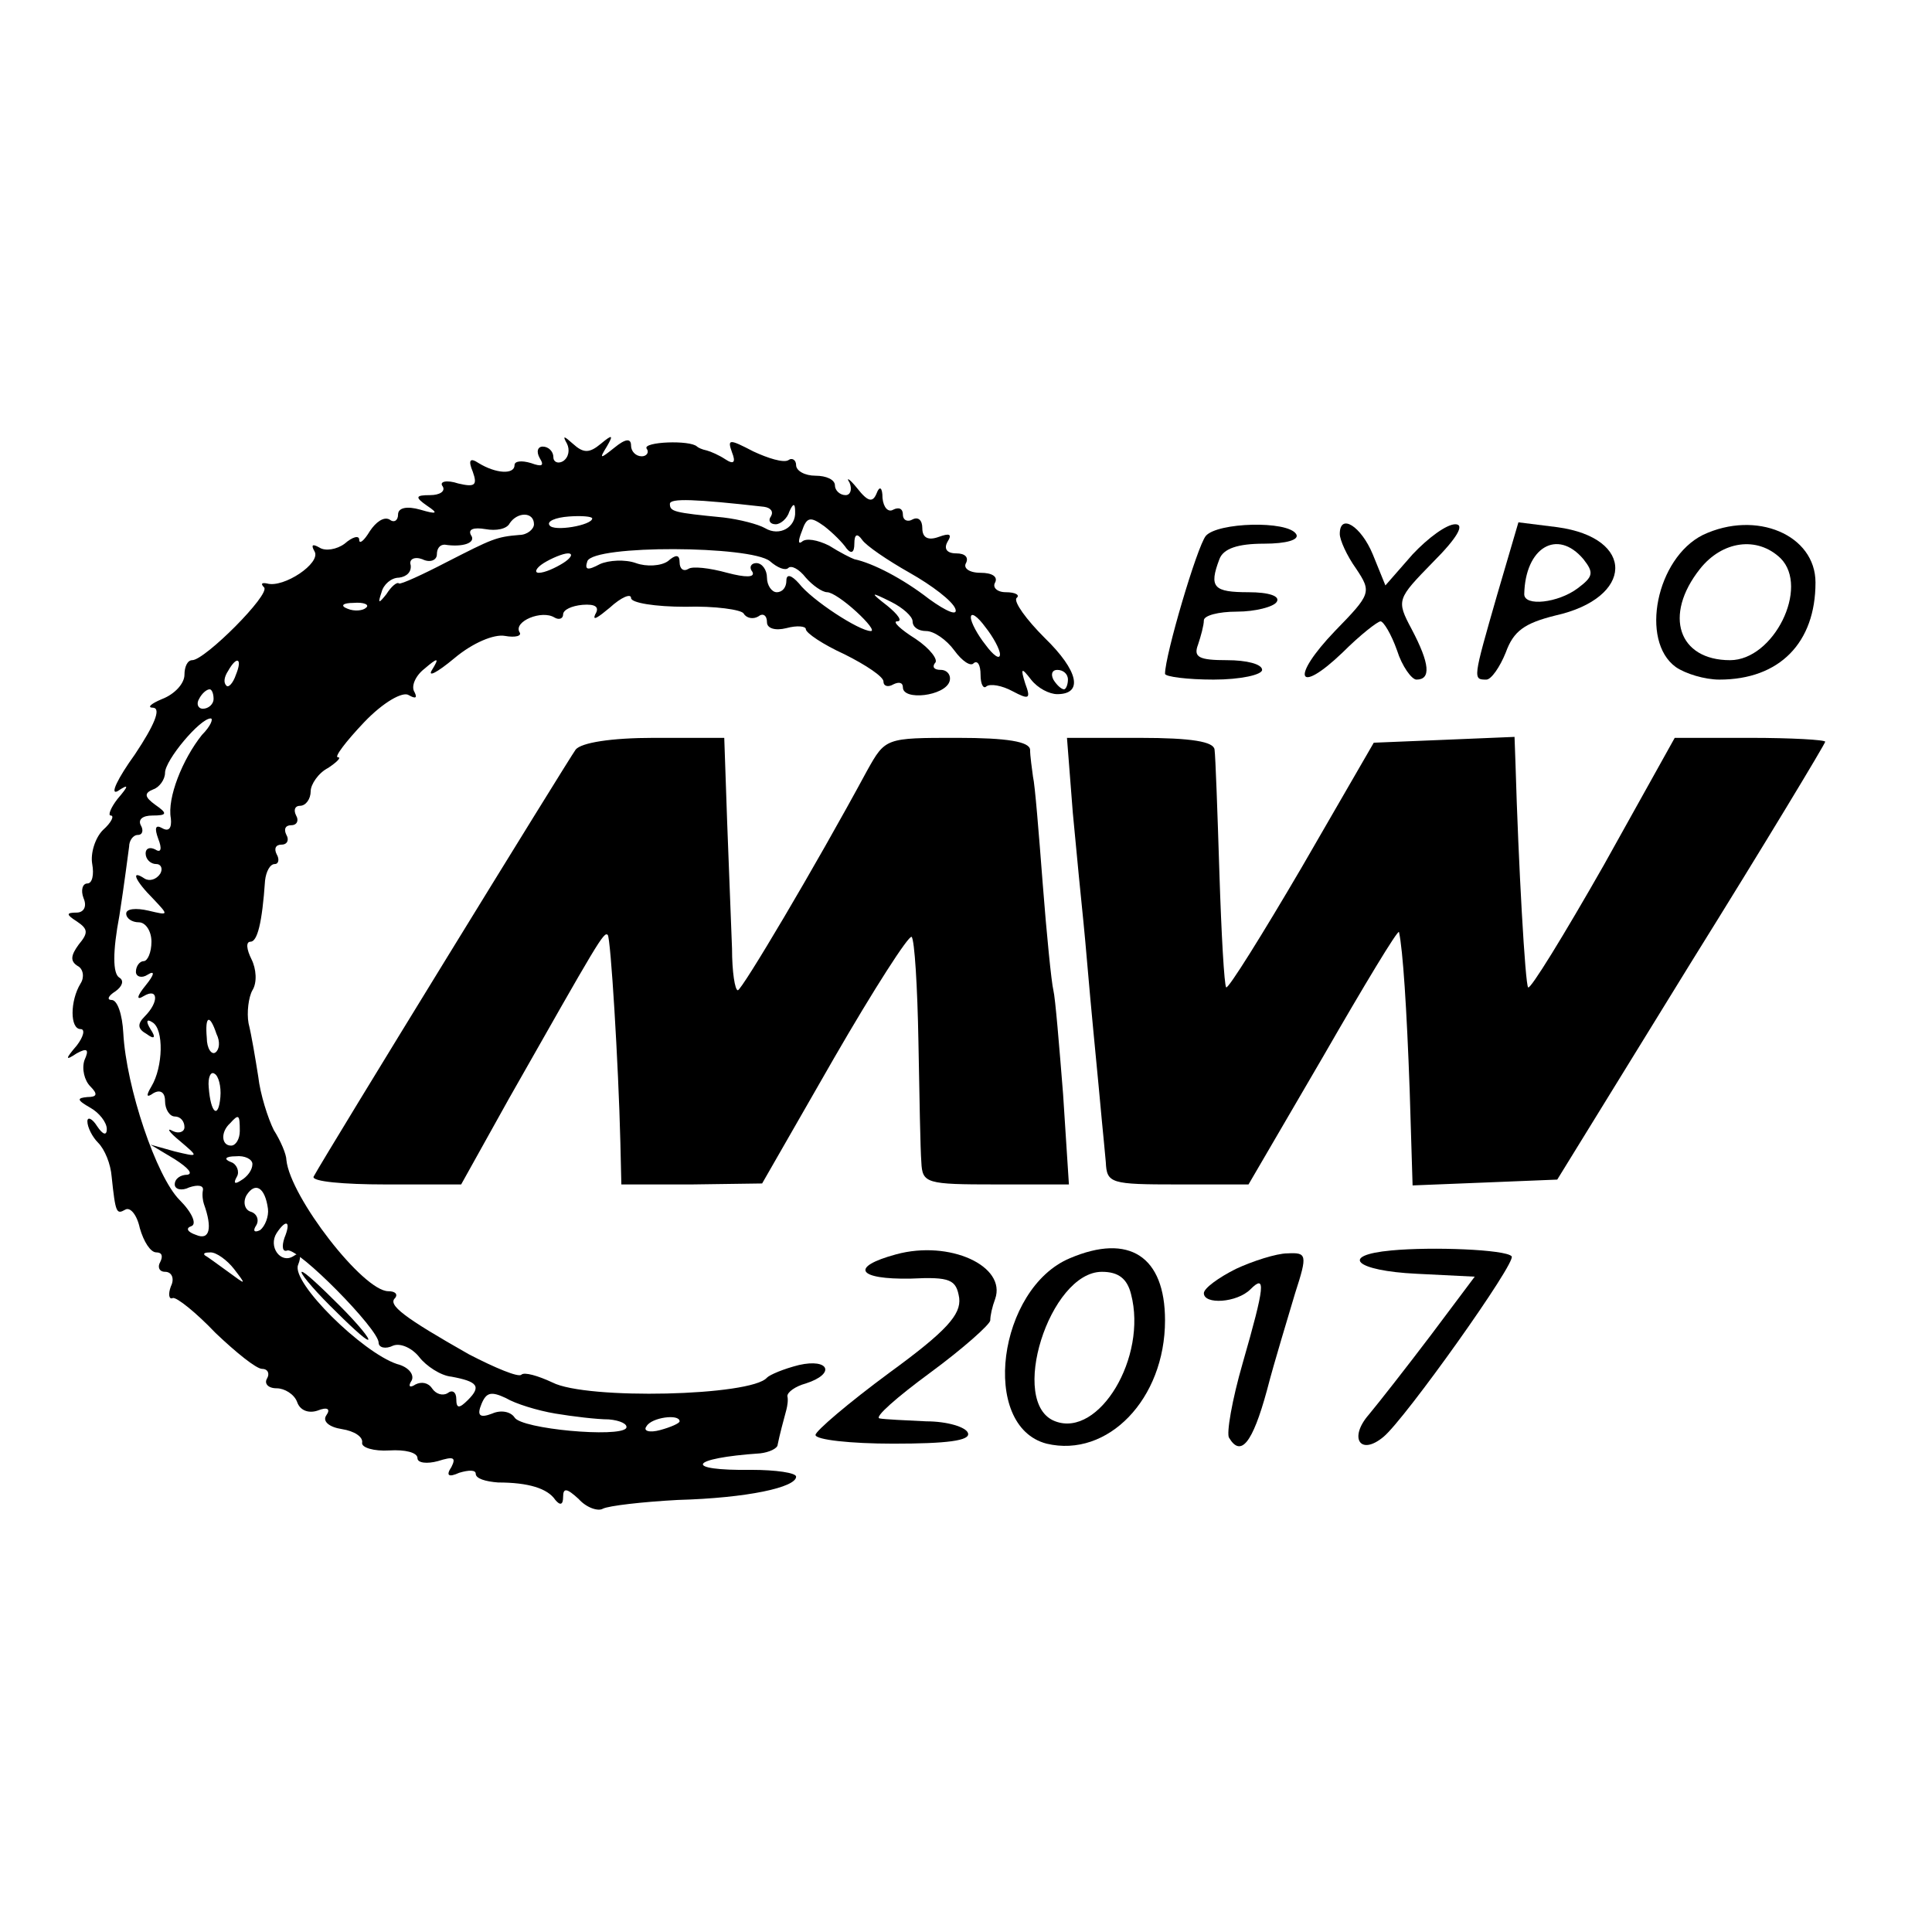 <?xml version="1.0" standalone="no"?>
<!DOCTYPE svg PUBLIC "-//W3C//DTD SVG 20010904//EN"
 "http://www.w3.org/TR/2001/REC-SVG-20010904/DTD/svg10.dtd">
<svg version="1.0" xmlns="http://www.w3.org/2000/svg"
 width="199pt" height="199pt" viewBox="0 0 199 199"
 preserveAspectRatio="xMidYMid meet">
<g transform="translate(0,199) scale(0.1,-0.1)"
fill="#000000" stroke="none">
<path d="M584 1533 c3 -6 2 -14 -4 -18 -5 -3 -10 -1 -10 4 0 6 -5 11 -11 11
-5 0 -7 -5 -3 -12 5 -8 2 -9 -9 -5 -10 3 -17 2 -17 -2 0 -10 -19 -9 -37 2 -9
6 -11 3 -6 -9 5 -14 2 -16 -15 -12 -12 4 -20 2 -16 -3 3 -5 -3 -9 -13 -9 -15
0 -16 -2 -3 -11 12 -8 10 -9 -7 -4 -14 4 -23 2 -23 -5 0 -6 -4 -9 -9 -5 -6 3
-14 -3 -20 -12 -6 -10 -11 -14 -11 -9 0 5 -7 3 -15 -4 -8 -6 -20 -8 -26 -4 -7
4 -9 3 -5 -4 7 -12 -32 -38 -49 -33 -5 1 -7 0 -3 -4 7 -7 -61 -75 -74 -75 -5
0 -8 -7 -8 -15 0 -9 -10 -20 -23 -25 -12 -5 -16 -9 -9 -9 8 -1 1 -18 -19 -48
-18 -25 -26 -42 -18 -38 12 8 12 6 0 -8 -7 -9 -10 -17 -7 -17 4 0 1 -7 -8 -15
-8 -8 -13 -24 -11 -35 2 -11 0 -20 -5 -20 -5 0 -7 -7 -4 -15 4 -9 0 -15 -7
-15 -11 0 -11 -2 0 -9 12 -8 12 -12 2 -24 -8 -11 -9 -17 -1 -22 6 -3 7 -12 3
-18 -11 -18 -11 -47 0 -47 5 0 3 -8 -4 -17 -12 -14 -12 -16 0 -8 11 6 13 4 8
-7 -3 -9 0 -21 6 -27 8 -8 7 -11 -3 -11 -11 -1 -11 -3 3 -11 9 -5 17 -15 17
-22 0 -7 -4 -6 -10 3 -5 8 -10 10 -10 5 0 -6 5 -16 11 -22 7 -7 13 -22 14 -35
4 -38 5 -39 14 -34 5 3 12 -5 15 -19 4 -14 11 -25 17 -25 6 0 7 -4 4 -10 -3
-5 -1 -10 5 -10 7 0 10 -7 6 -15 -3 -8 -2 -14 2 -12 4 1 24 -15 44 -36 21 -20
42 -37 48 -37 6 0 8 -5 5 -10 -3 -5 1 -10 10 -10 8 0 18 -6 21 -14 3 -9 12
-12 21 -9 10 4 14 2 9 -5 -4 -6 3 -12 16 -14 13 -2 22 -8 21 -14 -1 -5 12 -9
28 -8 16 1 29 -2 29 -8 0 -5 10 -6 21 -3 16 5 19 4 14 -6 -6 -9 -3 -11 8 -6
10 3 17 3 17 -1 0 -5 10 -8 23 -9 31 0 51 -6 59 -18 5 -6 8 -5 8 3 0 10 4 9
16 -2 8 -9 20 -13 25 -10 6 3 40 7 77 9 72 2 122 13 122 24 0 4 -21 7 -46 7
-71 -1 -65 12 9 17 9 1 18 5 18 9 2 10 6 25 9 36 1 4 2 10 1 14 0 4 8 10 19
13 31 10 24 26 -7 19 -16 -4 -30 -10 -33 -13 -16 -19 -186 -23 -221 -5 -15 7
-29 11 -32 8 -3 -3 -27 7 -54 21 -67 38 -84 51 -76 58 3 4 0 7 -7 7 -26 0
-101 97 -105 135 0 6 -6 20 -13 31 -6 12 -14 37 -16 55 -3 19 -7 43 -10 55 -2
11 0 27 4 34 5 8 4 22 -1 32 -5 10 -6 18 -1 18 7 0 12 19 15 63 1 9 5 17 10
17 4 0 5 5 2 10 -3 6 -1 10 5 10 6 0 8 5 5 10 -3 6 -1 10 5 10 6 0 8 5 5 10
-3 6 -1 10 4 10 6 0 11 7 11 15 0 7 8 19 18 24 9 6 14 11 10 11 -4 0 8 16 27
36 20 21 40 32 46 28 7 -4 9 -3 6 3 -4 6 1 17 10 24 14 12 16 12 8 -1 -5 -8 5
-3 23 12 19 16 41 25 52 23 11 -2 18 0 15 4 -6 11 23 23 36 15 5 -3 9 -1 9 3
0 5 9 9 20 10 13 1 18 -2 13 -10 -3 -7 3 -3 15 7 12 11 22 15 22 10 0 -5 25
-9 56 -9 30 1 58 -3 60 -7 3 -5 10 -6 15 -3 5 4 9 1 9 -6 0 -6 8 -9 20 -6 11
3 20 2 20 -1 0 -4 18 -16 40 -26 22 -11 40 -23 40 -28 0 -5 5 -6 10 -3 6 3 10
2 10 -3 0 -14 43 -9 48 6 2 6 -2 12 -9 12 -7 0 -9 3 -6 7 4 3 -5 15 -20 25
-16 10 -24 18 -19 18 6 0 1 7 -10 16 -18 14 -18 15 4 4 12 -6 22 -15 22 -20 0
-6 6 -10 14 -10 8 0 21 -9 29 -20 8 -11 17 -17 20 -13 4 3 7 -2 7 -12 0 -10 3
-15 6 -12 4 3 16 1 27 -5 17 -9 19 -8 13 8 -5 16 -4 17 6 4 7 -9 19 -15 27
-15 27 0 22 24 -13 58 -19 19 -32 37 -29 41 4 3 -1 6 -11 6 -9 0 -14 5 -11 10
3 6 -3 10 -15 10 -12 0 -18 5 -15 10 3 6 -1 10 -10 10 -10 0 -13 5 -9 12 5 8
2 9 -9 5 -11 -4 -17 -1 -17 9 0 8 -4 12 -10 9 -5 -3 -10 -1 -10 5 0 6 -4 8
-10 5 -5 -3 -10 2 -11 12 0 11 -3 13 -6 5 -4 -10 -9 -9 -20 5 -8 10 -12 12 -8
6 3 -7 1 -13 -4 -13 -6 0 -11 5 -11 10 0 6 -9 10 -20 10 -11 0 -20 5 -20 11 0
5 -4 8 -8 5 -5 -3 -21 2 -36 9 -25 13 -27 13 -22 -1 4 -10 2 -13 -7 -7 -6 4
-15 8 -19 9 -5 1 -9 3 -10 4 -7 7 -56 5 -52 -2 3 -4 0 -8 -5 -8 -6 0 -11 5
-11 11 0 8 -6 7 -17 -2 -15 -12 -16 -12 -8 1 7 12 6 13 -6 3 -12 -10 -18 -10
-29 0 -9 8 -11 9 -6 0z m203 -65 c7 -1 10 -5 7 -10 -3 -4 -1 -8 5 -8 5 0 12 6
14 13 4 9 6 9 6 0 1 -16 -16 -26 -31 -17 -7 4 -26 9 -43 11 -51 5 -55 6 -55
14 0 6 26 5 97 -3z m-237 -18 c0 -5 -7 -11 -15 -11 -24 -2 -28 -4 -75 -28 -25
-13 -47 -23 -49 -22 -2 2 -8 -3 -13 -11 -8 -10 -9 -10 -5 2 2 8 10 15 18 15 8
1 13 6 12 13 -2 6 4 9 12 6 8 -4 15 -1 15 5 0 6 3 10 8 10 19 -3 33 2 27 10
-3 6 3 8 15 6 11 -2 22 0 25 6 8 12 25 12 25 -1z m60 6 c0 -7 -40 -14 -44 -7
-3 4 6 8 20 9 13 1 24 0 24 -2z m262 -31 c5 -6 8 -4 8 5 0 10 3 11 8 4 4 -6
26 -21 49 -34 23 -13 44 -29 47 -37 3 -8 -9 -3 -27 10 -27 21 -58 37 -77 41
-3 1 -15 7 -26 14 -12 6 -24 8 -28 4 -4 -3 -4 1 0 11 5 15 9 15 23 5 9 -7 19
-17 23 -23z m-79 -13 c8 -7 16 -10 19 -7 3 3 11 -1 18 -10 7 -8 17 -15 22 -15
5 0 18 -9 30 -20 12 -11 19 -20 15 -20 -12 0 -61 32 -74 49 -8 9 -13 10 -13 3
0 -7 -4 -12 -10 -12 -5 0 -10 7 -10 15 0 8 -5 15 -11 15 -5 0 -8 -4 -4 -9 3
-6 -7 -6 -26 -1 -18 5 -36 7 -40 4 -5 -3 -9 0 -9 7 0 8 -4 8 -12 1 -7 -5 -22
-6 -33 -2 -11 4 -28 3 -37 -1 -13 -7 -16 -6 -13 3 7 17 168 16 188 0z m-213
-2 c-8 -5 -19 -10 -25 -10 -5 0 -3 5 5 10 8 5 20 10 25 10 6 0 3 -5 -5 -10z
m-203 -46 c-3 -3 -12 -4 -19 -1 -8 3 -5 6 6 6 11 1 17 -2 13 -5z m653 -48 c0
-6 -7 -1 -15 10 -8 10 -15 23 -15 28 0 6 7 1 15 -10 8 -10 15 -23 15 -28z
m-787 -21 c-3 -9 -8 -14 -10 -11 -3 3 -2 9 2 15 9 16 15 13 8 -4z m857 -5 c0
-5 -2 -10 -4 -10 -3 0 -8 5 -11 10 -3 6 -1 10 4 10 6 0 11 -4 11 -10z m-880
-20 c0 -5 -5 -10 -11 -10 -5 0 -7 5 -4 10 3 6 8 10 11 10 2 0 4 -4 4 -10z
m-12 -37 c-20 -25 -36 -65 -32 -86 1 -10 -2 -14 -9 -10 -7 4 -8 0 -4 -11 4
-10 3 -15 -3 -11 -6 3 -10 1 -10 -4 0 -6 5 -11 11 -11 5 0 7 -5 4 -10 -4 -6
-11 -8 -16 -5 -15 10 -10 -2 9 -21 16 -17 16 -17 -5 -12 -13 3 -23 2 -23 -3 0
-5 6 -9 13 -9 7 0 13 -9 13 -20 0 -11 -4 -20 -8 -20 -4 0 -8 -5 -8 -11 0 -5 6
-7 12 -3 8 5 7 0 -2 -11 -9 -11 -10 -16 -2 -11 15 9 16 -6 1 -21 -8 -8 -7 -13
2 -18 8 -6 10 -4 4 5 -5 8 -4 11 2 7 12 -7 11 -46 -1 -66 -6 -10 -5 -12 2 -7
7 4 12 1 12 -8 0 -9 5 -16 10 -16 6 0 10 -5 10 -11 0 -5 -6 -7 -12 -4 -7 4 -4
-1 7 -10 20 -17 20 -17 -5 -11 l-25 7 25 -15 c14 -9 19 -15 13 -16 -7 0 -13
-4 -13 -10 0 -5 7 -7 15 -3 9 3 15 2 14 -3 -1 -5 0 -11 1 -14 9 -25 6 -38 -8
-32 -9 3 -11 7 -5 9 6 2 1 14 -12 27 -24 24 -55 116 -58 172 -1 19 -6 34 -12
34 -5 0 -4 4 4 9 7 5 9 11 4 14 -7 4 -7 27 0 64 5 32 9 64 10 71 0 6 4 12 9
12 5 0 6 5 3 10 -3 6 2 10 12 10 15 0 16 2 3 11 -11 8 -12 12 -2 16 6 2 12 10
12 17 0 13 36 56 47 56 3 0 0 -8 -9 -17z m15 -308 c4 -8 3 -16 -1 -19 -4 -3
-9 4 -9 15 -2 23 3 25 10 4z m4 -65 c-2 -23 -10 -17 -12 10 -1 10 2 17 6 14 4
-2 7 -13 6 -24z m20 -35 c0 -8 -4 -15 -9 -15 -10 0 -11 14 -1 23 9 10 10 9 10
-8z m13 -34 c0 -6 -5 -13 -12 -17 -6 -4 -8 -3 -4 4 3 5 0 13 -6 15 -8 3 -6 6
5 6 9 1 17 -3 17 -8z m16 -46 c1 -8 -3 -18 -8 -22 -6 -3 -8 -1 -4 5 3 5 1 12
-6 14 -6 2 -8 10 -4 17 9 14 19 8 22 -14z m17 -30 c-3 -9 -2 -15 3 -13 11 3
94 -81 94 -95 0 -5 7 -7 15 -3 8 3 20 -3 27 -12 7 -9 22 -19 33 -20 27 -5 31
-10 17 -24 -9 -9 -12 -9 -12 1 0 7 -4 10 -9 6 -5 -3 -12 -1 -16 5 -4 6 -11 7
-17 4 -6 -4 -8 -2 -4 4 3 6 -3 14 -15 17 -36 12 -109 84 -102 102 4 10 2 14
-5 9 -13 -8 -26 10 -17 24 10 15 15 12 8 -5z m-52 -32 c13 -17 13 -17 -6 -3
-11 8 -22 16 -24 17 -2 2 0 3 6 3 6 0 17 -8 24 -17z m331 -149 c18 -3 43 -6
55 -6 12 -1 20 -5 18 -9 -7 -10 -108 -1 -115 11 -4 6 -14 8 -23 4 -13 -5 -16
-2 -11 10 5 12 10 13 25 6 10 -6 33 -13 51 -16z m128 -8 c0 -2 -9 -6 -20 -9
-11 -3 -18 -1 -14 4 5 9 34 13 34 5z"/>
<path d="M340 645 c19 -19 36 -35 39 -35 3 0 -10 16 -29 35 -19 19 -36 35 -39
35 -3 0 10 -16 29 -35z"/>
<path d="M1242 1438 c-9 -11 -42 -123 -42 -142 0 -3 23 -6 50 -6 28 0 50 5 50
10 0 6 -16 10 -36 10 -29 0 -35 3 -30 16 3 9 6 20 6 25 0 5 15 9 34 9 19 0 38
5 41 10 4 6 -8 10 -29 10 -36 0 -41 5 -30 34 4 11 19 16 46 16 23 0 37 4 33
10 -9 14 -81 12 -93 -2z"/>
<path d="M1380 1440 c0 -6 7 -22 17 -36 16 -24 15 -26 -22 -64 -46 -48 -39
-67 8 -22 18 18 36 32 39 32 3 0 11 -13 17 -30 5 -16 15 -30 20 -30 15 0 14
16 -5 52 -16 30 -15 31 22 69 25 25 33 39 23 39 -9 0 -28 -14 -44 -31 l-28
-32 -13 32 c-12 29 -34 43 -34 21z"/>
<path d="M1542 1377 c-25 -87 -25 -87 -11 -87 5 0 14 13 20 28 8 22 19 30 51
38 81 18 83 80 2 91 l-40 5 -22 -75z m89 37 c11 -14 10 -18 -6 -30 -20 -15
-55 -19 -55 -6 1 48 34 68 61 36z"/>
<path d="M1754 1439 c-48 -24 -65 -109 -28 -136 10 -7 30 -13 45 -13 62 0 99
38 99 100 0 49 -61 75 -116 49z m80 -24 c30 -30 -7 -105 -52 -105 -53 0 -69
46 -31 94 23 29 59 34 83 11z"/>
<path d="M593 1218 c-8 -11 -257 -416 -270 -440 -2 -5 31 -8 74 -8 l78 0 49
88 c92 162 98 173 102 169 3 -3 11 -132 13 -214 l1 -43 73 0 72 1 74 129 c41
71 77 127 80 125 3 -3 6 -51 7 -108 1 -56 2 -112 3 -124 1 -22 5 -23 77 -23
l75 0 -6 93 c-4 50 -8 99 -10 107 -2 8 -7 58 -11 110 -4 52 -8 102 -10 110 -1
8 -3 21 -3 28 -1 8 -23 12 -75 12 -74 0 -74 0 -93 -34 -54 -100 -129 -226
-133 -226 -3 0 -6 19 -6 43 -1 23 -3 81 -5 130 l-3 87 -72 0 c-45 0 -75 -5
-81 -12z"/>
<path d="M1105 1153 c4 -43 9 -94 11 -113 2 -19 6 -69 10 -110 4 -41 8 -84 9
-95 1 -11 3 -30 4 -42 1 -22 5 -23 74 -23 l73 0 77 132 c42 73 77 131 78 128
4 -18 8 -79 11 -163 l3 -98 75 3 74 3 138 224 c76 122 138 225 138 227 0 2
-35 4 -77 4 l-78 0 -73 -131 c-41 -72 -76 -129 -78 -126 -3 3 -10 126 -13 230
l-1 28 -72 -3 -73 -3 -74 -128 c-41 -70 -76 -126 -78 -124 -2 2 -5 55 -7 118
-2 63 -4 120 -5 127 -1 8 -23 12 -77 12 l-75 0 6 -77z"/>
<path d="M923 698 c-48 -13 -40 -26 15 -25 41 2 47 -1 50 -20 2 -17 -13 -34
-72 -77 -42 -31 -76 -60 -76 -64 0 -5 36 -9 80 -9 55 0 80 3 77 11 -2 6 -21
12 -43 12 -21 1 -43 2 -48 3 -6 1 18 22 52 47 34 25 62 50 62 54 0 5 2 14 5
22 12 34 -47 61 -102 46z"/>
<path d="M1102 694 c-74 -31 -93 -173 -24 -191 63 -15 122 46 122 127 0 66
-37 90 -98 64z m63 -37 c17 -65 -33 -148 -78 -131 -49 18 -6 154 48 154 17 0
26 -7 30 -23z"/>
<path d="M1433 702 c-54 -5 -37 -21 26 -24 l60 -3 -45 -60 c-25 -33 -54 -70
-64 -82 -21 -24 -9 -43 15 -23 22 18 138 181 132 186 -6 7 -82 10 -124 6z"/>
<path d="M1273 683 c-18 -9 -33 -20 -33 -25 0 -12 34 -10 48 4 16 16 15 4 -8
-76 -11 -38 -17 -73 -14 -77 12 -20 24 -6 39 49 8 31 22 76 29 100 13 40 12
42 -8 41 -11 0 -36 -8 -53 -16z"/>
</g>
</svg>
